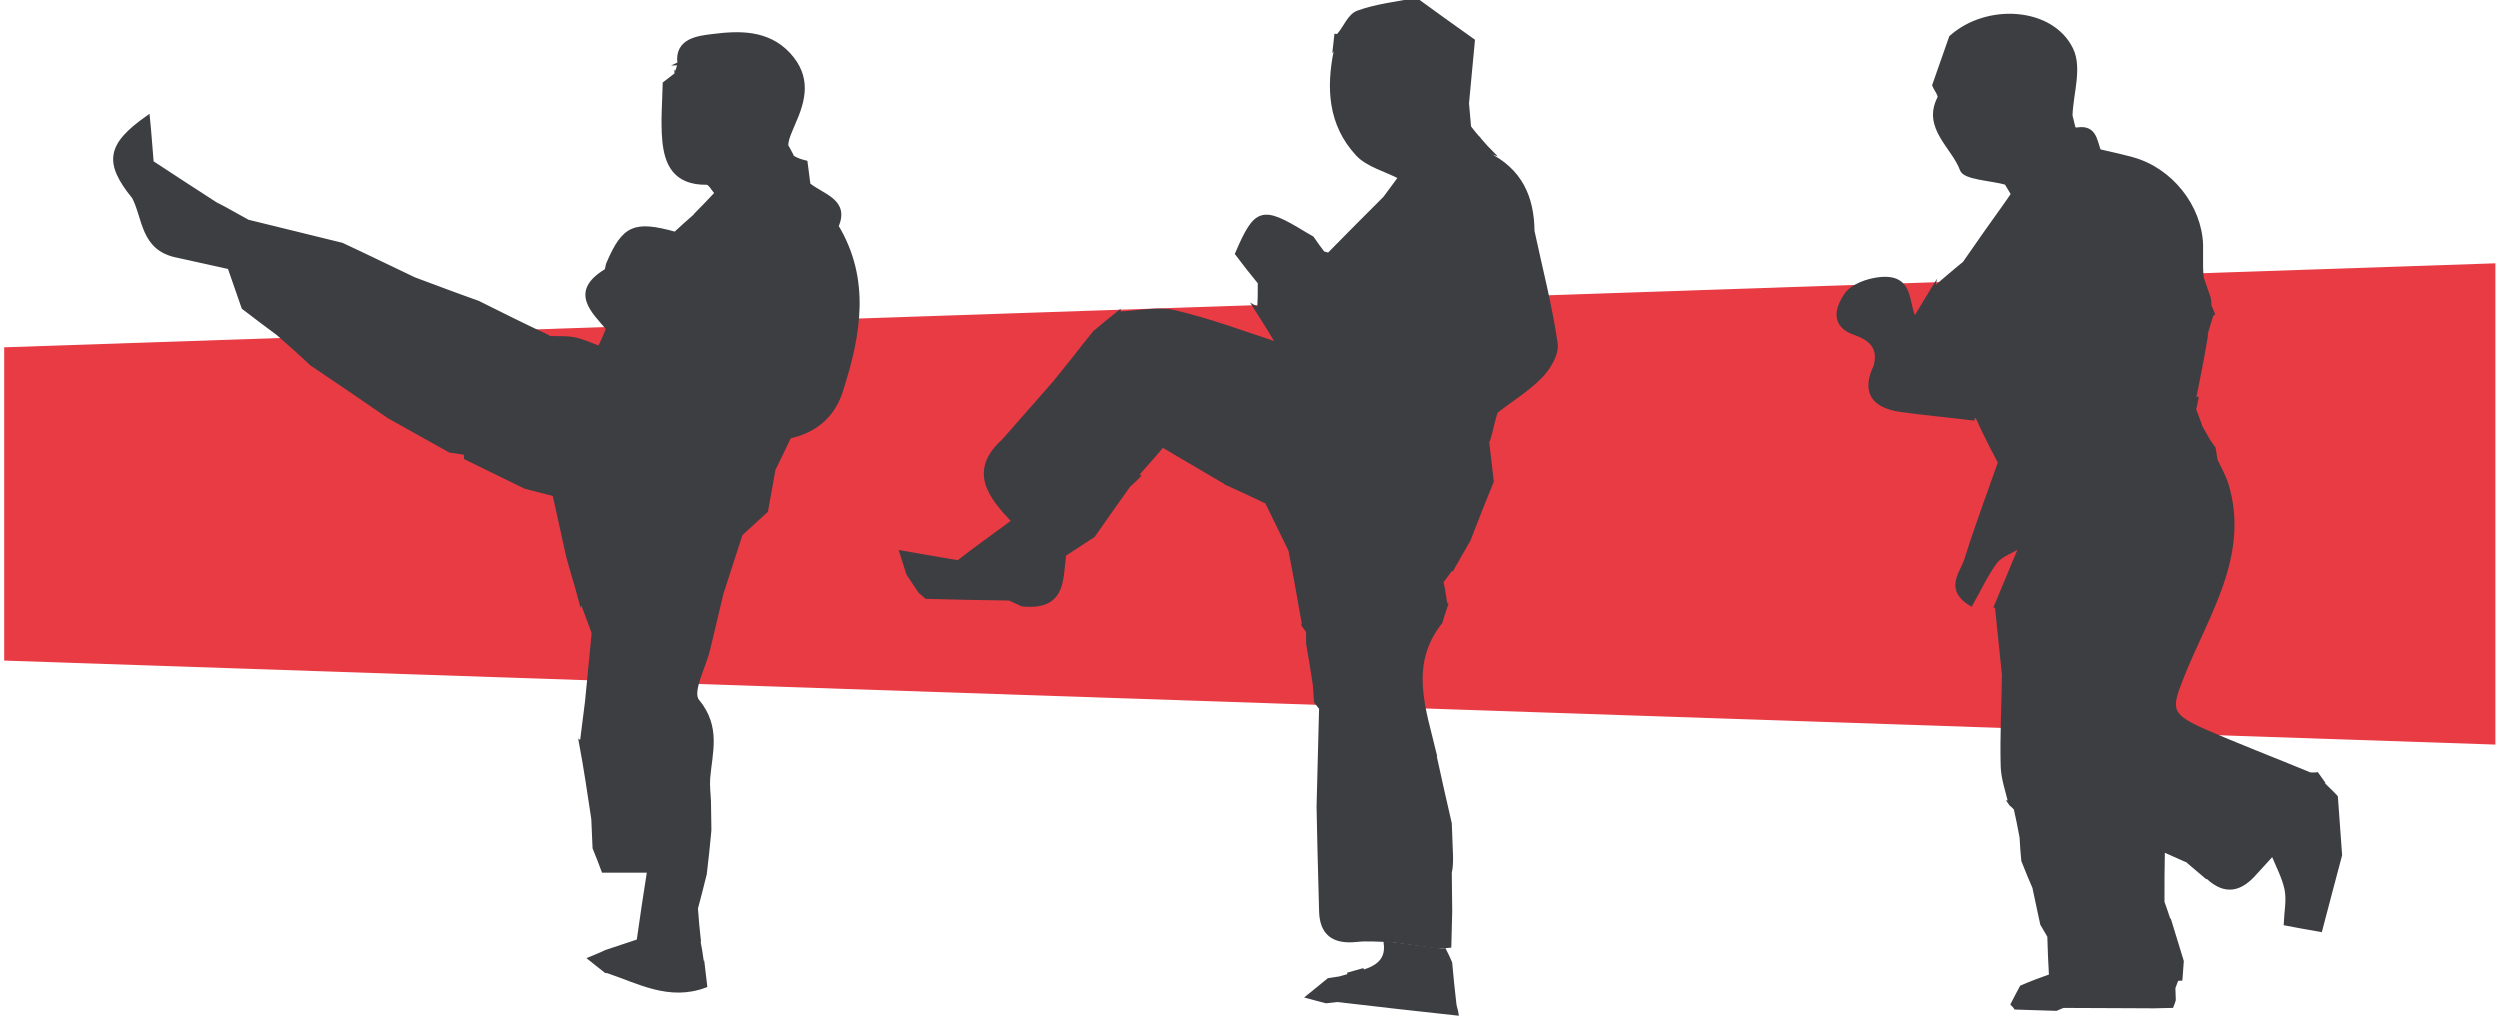 <?xml version="1.0" encoding="utf-8"?>
<!-- Generator: Adobe Illustrator 27.0.0, SVG Export Plug-In . SVG Version: 6.00 Build 0)  -->
<svg version="1.1" xmlns="http://www.w3.org/2000/svg" xmlns:xlink="http://www.w3.org/1999/xlink" x="0px" y="0px"
	 viewBox="0 0 595.3 242.6" style="enable-background:new 0 0 595.3 242.6;" xml:space="preserve">
<style type="text/css">
	.st0{fill:#E83B44;}
	.st1{fill:#3C3E42;stroke:#3C3E42;stroke-miterlimit:10;}
</style>
<g id="Capa_2">
	<g id="Capa_2_00000006699335846374057990000008047924228890963885_">
		<polygon class="st0" points="1,82.7 594.2,62.7 594.2,177.3 1,157.3 		"/>
	</g>
</g>
<g id="Capa_1">
	<g id="Capa_3">
	</g>
	<g>
		<path class="st1" d="M366.7,89.7c2.1-2.1,4.1-5.5,3.7-8c-1.3-8.9-3.6-17.8-5.5-26.6c-0.2,0.6-0.5,1.1-0.7,1.7
			c0.2-0.6,0.5-1.2,0.7-1.8c-0.1-7.9-2.8-14.5-11-18.4c-0.8-0.4-1.6-0.8-2.3-1.2c0.1-0.8,0.3-1.6,0.4-2.4c-0.8-0.9-1.5-1.8-2.2-2.7
			c-0.2-1.9-0.3-3.8-0.5-5.7c0,0,0,0,0,0c0,0,0,0,0,0c0.5-5,0.9-9.9,1.4-14.9c-4.5-3.2-9-6.4-13.5-9.7c-4.6,0.9-9.4,1.4-13.8,3
			c-2,0.7-3,3.5-4.5,5.3c0.8,0,1.5,0,2.3,0.1c-0.9,0.8-1.8,1.6-2.6,2.4c-0.2,0.4-0.3,0.9-0.5,1.3c1.8,3.3,4,6.4,5.1,9.8
			c-1.1-3.4-3.4-6.6-5.1-9.8c-1.8,8.8-1.4,17.5,5.2,24.6c2.4,2.6,6.8,3.7,10.2,5.5c0.4,0,0.8,0.1,1.1,0.3c0,0,0,0,0.1,0
			c2.8,3,5.6,6,7.7,8.2c0,0,0,0.1,0,0.1c-2.2-2.3-5-5.3-7.8-8.3c-0.3-0.2-0.7-0.3-1.1-0.3c-1.1,1.5-2.3,3.1-3.4,4.6c0,0,0.1,0,0.1,0
			c-4.6,4.6-9.2,9.2-13.8,13.9c-0.5-0.1-0.9-0.3-1.4-0.4c-0.9-1.2-1.8-2.4-2.6-3.6c-0.6-0.4-1.3-0.7-1.9-1.1
			c-10-6.1-11.4-5.7-15.9,4.8c1.8,2.4,3.6,4.7,5.5,7c0,0-0.1,0.1-0.1,0.1c0,1.9,0,3.8-0.1,5.7c3.3,2,6.7,3.9,10,5.9
			c0.3-2.3,0.6-4.6,1-8c0.1,0.1,0.2,0.2,0.3,0.3c-0.5,3.2-0.8,5.5-1.1,7.7c0.8,1.3,1.6,2.7,2.4,4c0.1,0,0.1,0,0.2,0.1
			c-1.2,0.8-2.2,1.5-3.4,2.2c2.9,2.3,5.9,4.4,8.9,6.7c-0.1,0-0.1,0-0.2,0c5.9,6.1,4.8,13.2,3.9,22.1c0,0-0.1,0-0.1-0.1
			c1-8.8,1.9-15.9-3.9-21.9c-3.1-2.3-6.1-4.5-9.2-6.8l0,0c1.3-0.8,2.6-1.5,3.8-2.2c-0.9-1.3-1.7-2.6-2.6-3.9
			c-3.5-2-7.2-3.8-10.7-5.8c1.8,2.8,3.6,5.7,5.3,8.6c-8.2-2.7-16.2-5.7-24.6-7.7c-4.2-1-9,0.1-13.6,0.3c-0.3,7.1-0.7,14.1-1,21.2
			c-1,0-1.9-0.1-2.9-0.1v-0.1c1,0,1.9,0.1,2.9,0.1c0.3-7.1,0.7-14.1,1-21.2c-1.9,1.5-3.7,3-5.6,4.6c-1.7,2.1-3.4,4.2-5,6.3
			c-1.5,1.9-3,3.7-4.5,5.6c-4,4.6-8.1,9.2-12.2,13.9c-8,7.2-3.2,13.2,2.4,19.1c1.7,1.8,3.4,3.7,5.2,5.5c1.5,0.5,2.9,1.1,4.4,1.6
			c0.1-0.1,0.2-0.2,0.2-0.3c0.7,0.4,1.4,0.8,2.2,1.1c2.3-1.5,4.6-3,6.9-4.5c2.8-4,5.6-8,8.4-11.9c0.8-0.8,1.7-1.5,2.4-2.3
			c-0.1-0.1-0.3-0.2-0.4-0.3c2.1-2.4,4.3-4.8,6.1-7c4.8,2.8,9.8,5.8,14.8,8.7c-0.3-1.2-0.4-2.4-1-3.4c-1-1.8-2.4-3.3-3.5-4.8
			c4.9-0.6,8.7-1.1,12.4-1.6c-2-1.8-4.1-3.6-6.1-5.4c0,0,0-0.1,0.1-0.1c-0.4-0.5-0.8-1-1.1-1.5c0,0,0,0,0.1,0
			c0.4,0.5,0.7,0.9,1.1,1.4c0,0.1,0,0.1,0.1,0.2c2,1.8,4.1,3.7,6.1,5.5c4.1,4.1,8.1,8,12.1,12.1c-0.1,0-0.2,0-0.3,0
			c-4-4.1-7.9-8-11.8-12.1c-3.7,0.5-7.4,1-12.2,1.6c1,1.4,2.4,3.1,3.4,4.9c0.6,1,0.7,2.4,1,3.5c3.1,1.4,6.2,2.8,9.3,4.3
			c-0.9-1.5-1.7-3.1-2.6-4.7c0.1-0.1,0.1-0.1,0.2-0.2c0.9,1.5,1.7,2.9,2.5,4.5c2,4.1,4,8.2,6,12.3c8-2.3,16.1-1.6,24.3,0
			c0,0,0,0,0,0c2.9,1.1,5.6,2.2,8.5,3.1c1.8,0.6,3.7,0.8,5.5,1.2c1.3-2.3,2.6-4.6,4-7c1.8-4.7,3.6-9.3,5.5-13.9
			c-0.4-3.4-0.8-6.8-1.2-10.2c0.1,0.1,0.3,0.2,0.4,0.2c0.6-2,1-4.1,1.6-6.1c-2.4-1.2-4.8-2.4-7.2-3.6c2.4,1.1,4.7,2.2,7.1,3.3
			C359.5,95.3,363.6,92.9,366.7,89.7z M262.4,84.3L262.4,84.3c-1.7,2.4-2.9,4.5-3.8,6.7C259.5,88.8,260.7,86.6,262.4,84.3z
			 M272.3,97.9c0.1,0,0.3,0,0.4,0c1.9,0.1,3.9,0.8,6.1,1.3c0,0,0,0.1,0,0.1C276.3,98.7,274.3,98,272.3,97.9z M287.7,99
			c-3.4-3.7-6.1-7.7-9.1-11.6c0.1,0,0.3-0.1,0.4-0.1c3,3.9,5.7,8,9,11.7c0.6,0.8,1.8,2.9,3.1,3.1C289.7,102.2,288.4,99.8,287.7,99z
			 M336.3,35.7C336.3,35.7,336.3,35.7,336.3,35.7c-0.2,0.1-0.4,0.2-0.6,0.3C335.8,35.9,336,35.8,336.3,35.7z M338.6,12.7
			C338.6,12.7,338.6,12.7,338.6,12.7L338.6,12.7C338.6,12.7,338.6,12.7,338.6,12.7z M321.3,8.3c0.9-0.5,1.9-1,2.9-1.4
			c2.1,4.5,4.5,8.2,8.3,8.2c-3.8-0.1-6.2-3.8-8.3-8.2C323.2,7.4,322.3,7.8,321.3,8.3z M327,34.1c2.3,0.1,4.4-1.6,6.2-1.5
			C331.4,32.6,329.3,34.2,327,34.1z M345.4,85.3c-2.3,2.9-3.4,4.4-4.6,5.9c0,0,0,0,0,0c-4.2,1.8-8.4,3.4-12.5,5.3
			c-3.7,1.7-4.1,10.7-1,14.5c-3.3-3.7-2.8-13,0.9-14.6c4.1-1.8,8.3-3.5,12.5-5.3h0.1C342,89.6,343.2,88.1,345.4,85.3
			C345.3,85.3,345.4,85.3,345.4,85.3z M351.9,102.9C351.9,102.9,351.9,103,351.9,102.9C351.9,103,351.8,103,351.9,102.9
			C351.8,102.9,351.8,102.9,351.9,102.9z M310.5,61.8c1.8,0.1,3.8,0.8,6,2.4c0,0,0,0,0,0.1c4,2.4,7.9,4.9,11.8,7.1c0,0,0,0,0,0.1
			c-3.9-2.4-7.9-4.8-11.9-7.2C314.2,62.7,312.3,61.9,310.5,61.8z M316.5,117.6c-0.1,0-0.1,0-0.2,0c-1.5-3-3-5.8-4.4-8.8
			c0.1,0,0.1-0.1,0.2-0.1C313.6,111.7,315.1,114.6,316.5,117.6c3.3,1.8,6.5,3.5,9.7,5.3C322.9,121.1,319.7,119.4,316.5,117.6z
			 M347.5,127.9c-2.1-7.1-10.2-8.6-14.6-13.4c-1.6-0.9-3.5-1.6-4.8-2.7c1.5,1.1,3.3,1.8,5,2.8c0.3-0.1,0.5-0.3,0.8-0.4
			c-0.2,0.1-0.4,0.2-0.6,0.3c4.4,4.8,12.3,6.3,14.4,13.4c0,0.1,0,0.2,0.1,0.2C347.6,128,347.5,128,347.5,127.9z M346.5,96.2
			c1.7,1.7,3,3.5,4.3,5.3c-1.4-1.8-2.7-3.6-4.3-5.2c-1.7-1.9-3.6-3.4-5.5-5c0.2,0.1,0.4,0.2,0.6,0.3
			C343.3,93.1,345.1,94.5,346.5,96.2z M335.5,76.9C335.5,76.9,335.5,76.8,335.5,76.9c10.1,3.2,19.4-1,24.7-10.6
			c0.4-0.7,0.7-1.4,1.1-2.1c-0.3,0.7-0.7,1.5-1.1,2.2C355,76,345.6,80.2,335.5,76.9z"/>
		<path class="st1" d="M320.5,8.7c-0.8,0-1.6,0-2.3-0.1c-0.1,0.9-0.2,1.8-0.3,2.7C318.7,10.5,319.6,9.6,320.5,8.7z"/>
		<path class="st1" d="M313.1,163c0.1,1.4,0.2,2.7,0.3,4.1c0.4,0.5,0.8,1,1.2,1.5c-0.2,7.8-0.4,15.6-0.6,23.4
			c0.1,3.2,0.1,6.5,0.2,9.7c0.1,5.1,0.3,10.1,0.4,15.2c0.1,5.2,2.8,7.5,8.4,6.9c2.6-0.3,5.3,0,8,0c3.9,0.5,7.7,1.1,11.5,1.6
			c0.9-0.1,1.7-0.1,2.6-0.2c0.1-2.8,0.1-5.5,0.2-8.2c0-3.1-0.1-6.1-0.1-9.2c0.3-1.3,0.3-2.6,0.3-3.9c-0.1-2.6-0.2-5.2-0.3-7.8
			c-1.3-5.5-2.5-11.1-3.7-16.5c0,0,0.1,0,0.1,0c-2.5-10.6-6.7-21.3,1.4-31.5c0.4-1.4,0.8-2.7,1.3-4.1c-3.3-1.6-6.5-3.3-9.8-4.9
			c0.2-0.3,0.4-0.5,0.6-0.8c3,1.5,5.9,3.1,8.9,4.6c-0.2-1.5-0.5-3-0.8-4.5c0,0,0.1,0,0.1,0c0.7-0.9,1.3-1.8,1.9-2.6
			c-1.9-0.4-3.7-0.7-5.5-1.2c-2.8-0.9-5.6-2.1-8.4-3.1c-8-1.6-15.9-2.3-23.9,0c1,5.1,1.9,10.3,2.8,15.4c0.3-0.7,0.7-1.4,1.7-3.5v2.3
			c-0.9,1.9-1.2,2.4-1.5,3.1c0.4,0.5,0.7,1,1.1,1.6c0,1,0,1.9,0,2.8C312.1,156.5,312.6,159.7,313.1,163z M331,174.3
			c0.1,0.1,0.1,0.1,0.2,0.2c0,0,0,0,0,0C331.1,174.4,331,174.3,331,174.3z M331.6,136.3c-0.2,0.1-0.3,0.4-0.5,0.4s-0.4-0.2-0.6-0.3
			C330.9,136.4,331.3,136.3,331.6,136.3z M311.4,134.4l0.2-0.1c4.5,9.6,9.1,19.1,13.6,28.7c1-0.3,1.9-0.7,2.8-1c0,0,0,0,0,0
			c-1.1,0.4-2,0.9-3.1,1.3C320.4,153.6,315.8,144,311.4,134.4z"/>
		<path class="st1" d="M352.7,33.8c0,0.6-0.2,1.2-0.2,1.8c0.8,0.2,1.7,0.4,2.4,0.6C354.2,35.5,353.4,34.6,352.7,33.8z"/>
		<path class="st1" d="M346.3,239.1C346.3,239.1,346.3,239.1,346.3,239.1c-0.4-3.3-0.7-6.6-1-9.8c-0.4-1-0.9-2-1.4-3
			c-0.9,0.1-1.8,0.1-2.7,0.3c-2.8,0.8-5.7,1.7-7.9,3.1c2.3-1.7,5.5-2.6,8.6-3.5c-4-0.5-7.9-1.1-11.9-1.6c0.6,4.8-3,6.3-7.1,7.3
			c-1.3,0.4-2.6,0.7-3.9,1.1c-0.9,0.1-1.7,0.3-2.6,0.4c-1.6,1.3-3.2,2.6-4.8,3.9c1.4,0.4,2.8,0.7,4.2,1.1c0.9-0.1,1.8-0.2,2.7-0.3
			c9.4,1.1,18.9,2.2,28.3,3.2C346.7,240.6,346.4,239.9,346.3,239.1z"/>
		<path class="st1" d="M246.5,129.7C246.5,129.7,246.5,129.7,246.5,129.7c-1.7-1.8-3.5-3.7-5.2-5.5c-4.4,3.2-8.8,6.4-13.1,9.7
			c-1.2,1.3-2.5,2.7-4.5,4.9c6.5,0.5,12.3,1.5,18,1.5c-5.7,0-11.6-1-18.1-1.5c2-2.2,3.3-3.6,4.5-4.9c-4.5-0.8-9-1.5-13.4-2.3
			c0.5,1.6,1.1,3.3,1.6,5c0.9,1.4,1.9,2.8,2.8,4.2c0.5,0.4,1,0.9,1.5,1.3c6.6,0.2,13.2,0.3,19.8,0.4c1,0.5,2,0.9,3,1.4
			c9.8,1,9.2-5.6,9.9-11.2c-0.8-0.5-1.7-1-2.5-1.4C249.3,130.8,248,130.2,246.5,129.7z M244.3,134.2c-0.4,0.2-0.9,0.6-1.2,0.4
			C243.4,134.7,243.9,134.3,244.3,134.2z M243.7,133.1c-0.2-0.1-0.8,0.3-1.2,0.4C242.9,133.3,243.4,133,243.7,133.1z"/>
		<path class="st1" d="M324.8,231c-1.3,0.4-2.6,0.7-3.9,1.1C322.2,231.8,323.5,231.4,324.8,231z"/>
	</g>
	<g>
		<path class="st1" d="M481.4,129.8c3.1-4.6,6.1-9.4,9.2-14c4.1-1.7,8.2-3.3,12.3-5c6.9-3.3,13.9-6.5,20.8-9.9
			c-0.5-1.3-0.9-2.5-1.4-3.8c-0.8-0.2-1.7-0.5-2.5-0.7c0.3-0.1,0.6-0.2,0.8-0.3c0.6,0.2,1.3,0.4,2,0.6c0.1-0.6,0.3-1.1,0.4-1.7
			c-0.2,0-0.4,0.1-0.6,0.1c1-5,2-10,2.8-14.8c-1.8,0.3-3.5,0.5-5.3,0.8c0,0,0-0.1-0.1-0.1c1.8-0.3,3.4-0.5,5.2-0.8
			c0.5-1.8,1-3.5,1.6-5.3c0.1-0.1,0.2-0.1,0.3-0.2c-0.3-0.8-0.7-1.6-1.1-2.4c0.1,0,0.2-0.1,0.3-0.1c0-0.4-0.1-0.9-0.2-1.3
			c-0.6-1.7-1.1-3.1-1.6-4.6c-0.1-0.8-0.2-1.7-0.2-2.5c0-1.8,0-3.7,0-5.5c-0.3-9.1-7.2-17.9-16.4-20.4c-2.6-0.7-5.3-1.3-7.9-1.9l0,0
			c-1-2.6-1-6.2-5.9-5l-0.1-0.2c0,0,0,0,0,0c-0.3-1.1-0.5-2.2-0.8-3.3c-2-1.7-5.3-3.3-6.3-5.1c1.1,1.8,4.3,3.4,6.3,5.1
			c0.2-5.3,2.3-11.3,0.2-15.7c-4.6-9.6-20-10.6-28.6-2.9c-1.3,3.8-2.7,7.6-4,11.4c0.4,1,1.6,2.4,1.2,3.1c-3.6,7,3.4,11.5,5.4,17
			c0.7,1.9,6.8,2.1,10.5,3.1c0.2-0.2,0.5-0.4,0.7-0.6c-0.6-2.4-1.1-4.8-1.6-7.2c0,0,0.1,0,0.1,0c0.5-1.1,1.1-2.3,1.7-3.6
			c-3.7-1.4-7.3-2.8-11-4.3c0.5,3.5,0.9,7.1,1.4,10.6c0,0-0.1,0-0.1,0c-0.5-3.6-0.9-7.1-1.4-10.6c0.1-2.4-0.3-4.9,0.5-7
			c0.4-1.1,2.8-1.7,4.3-2.5l0.1-1.6c0,0,0.1,0,0.1,0c0,0.5-0.1,1.1-0.1,1.6c-1.5,0.8-3.9,1.4-4.3,2.5c-0.8,2.2-0.4,4.6-0.5,7
			c3.7,1.4,7.3,2.8,11,4.3c0.9,0,1.7-0.1,2.6-0.1c-0.8,0.1-1.7,0.1-2.6,0.1c-0.6,1.2-1.1,2.4-1.7,3.7c0.6,2.4,1.1,4.8,1.6,7.2
			c-0.2,0.2-0.5,0.4-0.7,0.6c0.5,0.8,1,1.7,1.5,2.5c0.7,0.4,1.4,0.8,2.1,1.3c-1-1.5-2-2.9-2.9-4.4c1,1.5,2,2.9,2.9,4.4
			c1.6-1.9,3.2-3.7,4.8-5.6c2.5-3.7,5-7.4,7.5-11.1c-2-0.5-4-1.1-5.9-1.6c2,0.5,4,1.1,5.9,1.6l0.1,0.1c-2.5,3.7-5,7.4-7.5,11.1
			c-1.6,1.9-3.2,3.7-4.8,5.6c-0.7-0.4-1.4-0.8-2.1-1.3c-0.6,0.9-1.3,1.8-1.9,2.8c-1.6,6-3.1,12-4.7,17.9c0,0,0,0,0,0
			c1.6-6,3.1-12,4.7-18c-3.3,4.6-6.5,9.2-9.7,13.8c-2.6,2.1-5.1,4.3-7.7,6.5c-0.1,0.8-0.2,1.6-0.2,2.4c0-0.7,0-1.5,0.2-2.4
			c-1.4,2.3-2.8,4.6-4.2,6.9c-2.1-3.8-0.4-10.5-8.4-9.6c-2.8,0.3-6.3,1.6-7.7,3.5c-2.3,3.2-3.7,7.5,2.2,9.4c4.2,1.5,5.7,4,4.6,7.9
			c-2.7,5.7-0.9,9.3,6,10.3c5.7,0.8,11.4,1.3,17.1,2c0-0.2,0-0.4,0-0.5c0.3,0,0.6,0,0.8,0c-0.3-0.9-0.6-1.8-1-2.7c0-0.3,0-0.5,0-0.8
			c0.5,1.3,0.9,2.4,1.4,3.7c1.6,3.6,3.4,7.1,5.2,10.5c8.4-1.8,16.8-3.5,25-5.5c2.6-0.6,4.9-2,7.4-3c-1.1-1.9-2.3-4-3.4-5.9
			c0.2,0,0.4,0,0.5,0c1.1,2,2.3,4,3.3,6c0.8-0.5,1.7-1,2.5-1.4c-0.7,0.4-1.5,0.9-2.2,1.3c-2.5,1.1-4.8,2.5-7.5,3.1
			c-8.4,2-16.9,3.7-25.4,5.6c-2.7,7.7-5.6,15.4-8,23.1c-1,3.3-4.9,7.1,1,10.7c2-3.5,3.6-7.1,6-10.3
			C476.7,132,479.3,131.1,481.4,129.8z M484.5,32c-0.9,0.1-1.8,0.1-2.8,0.1L484.5,32z M477.6,16.7c3.6-1.3,5.8-1.2,7.2,0.4
			C483.4,15.5,481.1,15.5,477.6,16.7c-1.3,0.6-3.2,0.2-4.8,0.1C474.5,16.8,476.2,17.1,477.6,16.7z M484.6,32.1c-0.6,0-1.1,0-1.7,0.1
			c0.1,0.4,0.1,0.7,0.2,1.1c0,0,0,0-0.1,0.1c-0.1-0.4-0.1-0.8-0.2-1.3h-0.7h-0.5l0,0h0.6h0.7C483.5,32.1,484,32.1,484.6,32.1
			l0.1-0.1c1-0.9,2-1.9,3.1-2.8l0,0C486.7,30.2,485.6,31.1,484.6,32.1z M501.4,68.2C501.4,68.2,501.4,68.2,501.4,68.2
			C501.4,68.2,501.4,68.2,501.4,68.2C501.4,68.2,501.4,68.2,501.4,68.2z M496.9,74.9c0,0.1,0,0.1,0,0.2c0-0.1-0.1-0.1-0.1-0.2
			C496.8,74.9,496.8,74.9,496.9,74.9z M497.6,85c-0.4,0.2-0.9,0.5-1.2,0.4C496.7,85.5,497.2,85.1,497.6,85z M502.9,86
			C502.9,86,502.9,86,502.9,86c-0.6,0.7-1.2,1.4-1.8,2.1C501.6,87.4,502.3,86.7,502.9,86z M497,72.4c0,0,0-0.1,0-0.1
			c0,0,0.1,0,0.1-0.1c2.1,0.2,4.1,0.4,6.6,0.7c-0.7-1.3-1.2-2.5-1.8-3.7c0.6,1.2,1.2,2.5,1.9,3.9C501.2,72.8,499.1,72.6,497,72.4z
			 M503.7,53.8c-0.2,1.2-0.4,2.3-0.6,3.5c0.1-1,0.3-2,0.5-3c-0.4-0.3-0.8-0.7-1.2-1.1c-2,2.8-4,5.6-6,8.4c-0.9-0.5-1.7-1-2.6-1.4
			c0-0.1,0-0.1,0-0.2c0.8,0.5,1.6,0.9,2.5,1.4c2.1-2.9,4.1-5.8,6.2-8.7C502.9,53,503.3,53.4,503.7,53.8z M488.8,46.6
			c2.4,1.2,4.9,2.4,7.1,3.4c0,0.2-0.1,0.3-0.1,0.5c-2-0.8-4.3-1.9-6.5-3c-3.1,5.5-6.2,11-9.3,16.4c2.2,3.7,4.4,7.3,6.7,11
			c-0.2,0-0.4,0-0.6,0c-0.5,0.5-0.9,1.1-1.4,1.7c-0.5,0.6-0.9,1.2-1.4,1.7c0,0,0,0,0,0c0,0,0,0,0,0c0.5-0.5,0.9-1.1,1.4-1.7
			c0.5-0.6,1-1.1,1.4-1.7c-2.3-3.8-4.6-7.6-6.9-11.4C482.4,57.8,485.6,52.1,488.8,46.6z M485.5,79.4L485.5,79.4
			C485.5,79.4,485.5,79.4,485.5,79.4C485.5,79.4,485.5,79.4,485.5,79.4z M478.7,65.2c-0.5,1.8-1,3.6-1.6,5.5
			C477.7,68.8,478.2,67,478.7,65.2z M467.8,88.8c-0.5,0.5-0.8,0.9-1.1,1.3C467,89.6,467.3,89.2,467.8,88.8c0-0.1,0-0.2,0-0.2
			c2.6,2.3,5.2,4.6,7.8,6.9c0.2-0.1,0.5-0.1,0.7-0.1c0,0-0.1,0.1-0.1,0.1c-0.3,0-0.5,0.1-0.7,0.1C472.9,93.3,470.3,91,467.8,88.8z
			 M469,95.4C469,95.4,469,95.4,469,95.4c-0.8-0.3-1.5-0.6-2-1.1C467.5,94.7,468.2,95.1,469,95.4z M448.6,90.1
			C448.6,90.1,448.6,90.1,448.6,90.1C448.6,90.1,448.6,90.1,448.6,90.1C448.6,90.1,448.6,90.1,448.6,90.1
			C448.6,90.1,448.6,90.1,448.6,90.1z M469.2,95.5c0,0,0-0.1,0-0.1c0.1,0,0.2,0.1,0.3,0.1c0,0,0,0.1,0,0.1
			C469.3,95.6,469.3,95.6,469.2,95.5z M478.2,97.2l-0.1-0.1c-0.1-0.1-0.2-0.2-0.3-0.3c0-0.8,0-1.5-0.1-2.3c0.2-0.2,0.4-0.3,0.6-0.5
			l0.1-0.1c4.7-0.1,9.3-0.2,14-0.3c0.9,0,1.7,0,2.6,0.1c5.2-0.8,10.3-1.6,15.4-2.4c1.5-1.8,3-3.5,4.4-5.3c0.1,0.1,0.2,0.2,0.4,0.3
			c-1.4,1.6-2.7,3.2-3.9,4.7c0,0.4,0,0.7,0,1.1c-0.3,0.2-0.5,0.4-0.8,0.6c0-0.4,0-0.7,0-1.2c-5.2,0.8-10.3,1.6-15.5,2.5
			c2.2,0.6,4.3,1.2,6.4,1.8c0,0,0,0,0,0c-2.2-0.6-4.3-1.2-6.4-1.8c-0.9,0-1.7,0-2.6-0.1c-4.7,0.1-9.3,0.2-14,0.3l-0.1,0.1
			c0,1,0,1.9,0.1,2.9c1.1,1.3,2.2,1.9,3.3,2C480.5,99.1,479.3,98.5,478.2,97.2z M482.7,97.2c2,0,4.1,0,6.1,0.1c0,0,0,0,0,0
			C486.8,97.3,484.7,97.2,482.7,97.2z M513.4,98.5L513.4,98.5C513.3,98.5,513.4,98.5,513.4,98.5c-0.4,0.5-0.9,0.9-1.3,1.3
			c-0.1,0.1-0.2,0.1-0.2,0.1C512.4,99.4,512.9,98.9,513.4,98.5z"/>
		<path class="st1" d="M556.2,189.8c-0.8-0.9-1.8-1.8-2.8-2.8c0-0.1,0-0.2,0-0.3v0.1c-0.6-0.8-1.1-1.6-1.7-2.4c-0.7,0.1-1.2,0-1.7,0
			c-0.4,2.3-0.8,4.6-1.2,6.8c-0.6,1.8-1.2,3.6-1.7,5.5c1.9,3.8,3.7,7.6,5.6,11.4c0.3-0.1,0.6-0.1,1-0.2c-0.4,0.1-0.8,0.2-1.2,0.3
			c-1.9-3.8-3.7-7.6-5.6-11.4c0,0,0.1-0.1,0.1-0.1c0.6-1.7,1.2-3.5,1.6-5.3c0,0,0,0,0.1,0c0.4-2.4,0.8-4.7,1.3-7
			c-8.7-3.6-17.4-6.9-26-10.7c-7.9-3.6-7.3-5.3-4.4-12.7c5.8-14.6,15.6-28.7,10.6-45.5c-0.7-2.2-1.8-4.1-2.8-6.2c0,0,0-0.1,0.1-0.1
			c-0.1-0.8-0.3-1.6-0.4-2.4c-0.4-0.6-0.8-1.2-1.2-1.7c-0.8-1.4-1.5-2.7-2.2-3.9c-6.9,3.3-13.8,6.5-20.7,9.8c0,0-0.1,0-0.1-0.1
			c-4.1,1.7-8.2,3.4-12.3,5.1c2.1,1.5,4.2,3.1,6.3,4.6c3.3-2.1,6.6-4.2,10.4-6.7c0,0,0,0,0.1,0.1c-3.9,2.5-7.2,4.6-10.5,6.7
			c-1.1,2.7-2.2,5.4-3.2,8.1c2.9,1,5.8,1.6,8.6,1.6c-2.9,0-5.8-0.6-8.7-1.6v0c1.1-2.7,2.2-5.4,3.2-8.1c-2.1-1.5-4.2-3.1-6.3-4.6
			c-3.1,4.6-6.1,9.3-9.2,13.9c-2,4.7-3.9,9.5-5.9,14.2c0,0,0.1,0,0.1,0c0.6,5.5,1.1,11,1.7,16.5c2,0.4,3.9,0.9,5.9,1.3
			c1.2-3.6,2.9-7.2,3.5-10.9c0-0.2,0-0.3,0-0.5c0,0.2,0,0.5,0,0.7c-0.6,3.7-2.3,7.3-3.5,10.9c0,0.3,0,0.7-0.1,1c0-0.4,0-0.8,0.1-1.1
			c-2-0.4-3.9-0.9-5.9-1.3c-0.1,7.2-0.5,14.5-0.3,21.7c0.1,2.9,1.1,5.7,1.8,8.6h-0.1c0,0,0,0,0,0c0,0,0,0,0,0
			c0.2,0.3,0.4,0.5,0.7,0.7c0.2,0.2,0.5,0.5,0.7,0.7c0.5,2.3,1,4.6,1.4,6.9c0.1,1.8,0.2,3.6,0.4,5.5c0.9,2.3,1.9,4.7,2.9,7
			c3.8,0.8,7.5,1.5,11.3,2.2c0,0,0,0.1-0.1,0.1c-3.8-0.8-7.5-1.5-11.3-2.2c0.6,2.7,1.1,5.4,1.7,8c0.6,1,1.1,1.9,1.7,2.9
			c0.1,3.2,0.2,6.3,0.4,9.5c-2.3,0.8-4.7,1.7-7,2.7c-0.7,1.3-1.4,2.6-2.1,4c0.3,0.3,0.5,0.5,0.7,0.8c3.2,0.1,6.4,0.2,9.6,0.3
			c0.7-0.3,1.4-0.6,2.1-0.9c-0.1,0.1-0.2,0.1-0.3,0.2c7.2,0,14.3,0.1,21.5,0.1c1.4,0,2.8-0.1,4.2-0.1c0.2-0.5,0.4-1,0.5-1.4
			c0-1-0.1-1.9-0.1-2.9c0.3-0.7,0.5-1.4,0.8-2.1c0.3,0,0.6-0.1,0.9-0.1c0.1-1.4,0.2-2.7,0.3-4.1c-1-3.3-2-6.5-3-9.8
			c-0.1-0.1-0.1-0.1-0.2-0.2c-0.5-1.4-0.9-2.8-1.4-4.1c-5.3-6.6-10.6-13.2-15.9-19.9c0.3-0.3,0.6-0.6,0.9-0.8h0
			c-0.3,0.3-0.6,0.6-0.9,0.8c5.3,6.6,10.6,13.2,15.9,19.9c0-4.2,0-8.4,0.1-12.5c2,0.9,4.1,1.8,6.1,2.7c-1.5-2-2.7-4.3-4.6-5.9
			c-2.2-2-5-3.4-7.6-5.1c-2.1-1.1-4.2-2.2-6.3-3.2c0,0,0,0,0-0.1c2.1,1.1,4.2,2.1,6.3,3.2c7.5-0.4,15-0.7,22.5-1.1
			c-7.5,0.4-15,0.7-22.5,1.1c2.6,1.7,5.3,3.1,7.6,5.1c1.9,1.6,3.1,3.9,4.6,5.9l0.1,0.1c1.5,1.3,3.1,2.6,4.6,3.9
			c4.3,4,7.9,2.7,11.2-1.1c1.4-1.6,2.8-3,4.2-4.6c1.2,2.9,2.7,5.7,3.3,8.6c0.5,2.6-0.1,5.4-0.2,8.1c2.1,0.4,4.2,0.8,8.2,1.5
			c1.6-6,3.1-11.9,4.7-17.8C556.9,199,556.5,194.4,556.2,189.8z M486.1,205.5C486.1,205.5,486.1,205.5,486.1,205.5
			c3-0.8,6.1-1.4,9-2c0,0,0,0,0,0.1C492.1,204.3,489.1,204.9,486.1,205.5z M503.3,177.5C503.3,177.5,503.3,177.5,503.3,177.5
			C503.3,177.5,503.3,177.5,503.3,177.5L503.3,177.5z M487.6,181.3C487.6,181.3,487.6,181.3,487.6,181.3
			C487.6,181.3,487.6,181.3,487.6,181.3L487.6,181.3z M492.6,142.8c0,0,0-0.1-0.1-0.1c0.7-0.2,1.4-0.4,2.1-0.6
			c-0.2-0.7-0.4-1.3-0.6-2c0.2,0.7,0.5,1.4,0.7,2.1C494,142.4,493.3,142.6,492.6,142.8z M493.5,130.5c0,0.4,0,0.7-0.1,1.1
			c-0.3,1-0.8,2-1.2,3c0,0,0,0,0-0.1c0,0,0,0-0.1,0c0.4-1,0.9-1.8,1.2-2.9C493.4,131.2,493.5,130.9,493.5,130.5z M484.8,141.5
			c-0.1,1.4-0.1,2.7-0.2,4.1c0.1,0.4,0.3,0.8,0.5,1.1c-0.2-0.4-0.4-0.8-0.6-1.2c0,0-0.1,0-0.1,0c0.1-1.4,0.1-2.6,0.2-4
			c-0.2-1.9,0-3.4,0.7-4.6c-0.6,1.1-0.8,2.6-0.6,4.5c1.4-1.1,2.9-2.2,4.6-3.6c0,0,0.1,0.1,0.1,0.1
			C487.6,139.3,486.2,140.4,484.8,141.5z M482.3,169.9c0.2,0,0.3-0.2,0.4-0.5c-0.1,0.4-0.2,0.6-0.4,0.6c-2.2,0.4-2.9,1.2-3,2.1
			C479.3,171.1,480,170.3,482.3,169.9z M504.6,210.4c1,0.7,1.9,1.4,2.9,2.1C506.5,211.8,505.5,211.1,504.6,210.4z M515,202.3
			c-5-2.7-10.1-5.4-15.1-8.2C504.9,196.8,510,199.5,515,202.3z M503.5,188.9c0.5-2.8-4.5-2.5-5.2-4.6c0,0,0,0,0,0
			C499.1,186.3,504.2,186,503.5,188.9z M554.7,207.6c0.3-0.1,0.6-0.2,1-0.3c0,0,0,0,0,0C555.4,207.4,555,207.5,554.7,207.6z"/>
		<path class="st1" d="M525.7,209c-1.5-1.3-3-2.7-4.6-3.9C522.6,206.4,524.2,207.7,525.7,209z"/>
	</g>
	<path class="st1" d="M199.2,53.9c-0.2,0.3-0.3,0.6-0.4,0.9c0.1-0.3,0.2-0.7,0.4-1c2.6-6-3.4-7.1-6.7-9.8
		c-5.9,0.1-11.9,0.3-17.8,0.4c0,0,0,0,0,0c6.1-0.2,11.9-0.3,17.8-0.4c-0.2-1.8-0.5-3.5-0.7-5.3c-2.1-0.5-3.3-1.2-4-2
		c-0.3,0.1-0.7,0.3-1,0.4c0.3-0.1,0.7-0.3,1-0.4c0,0,0,0,0,0c0.1,0,0.1,0,0.2-0.1c0,0,0,0,0,0c0.1,0,0.1-0.1,0.2-0.1
		c-0.3-0.6-0.7-1.2-1-1.8c0-1.6,0.9-3.4,1.6-5.1c2.6-5.8,4-11.2-1.1-16.7c-5-5.3-11.7-5.1-18-4.3c-3.2,0.4-8.6,0.9-7.9,6.4v0.1
		c0,0,0,0,0.1,0c-0.3,1-0.6,1.8-0.9,2.8l0.1,0.1c0,0,0-0.1,0-0.1c2.6,3,3.8,5.6,1.6,9.8c-1.7,3.2-0.3,7.6-0.3,12.8
		c5.1-1.3,8.7-2.3,12.4-3.3c0.5,1.5,1,2.8,1.5,4.1c1.2-0.5,2.4-1,3.6-1.4c-1.2,0.5-2.5,1-3.7,1.5c-0.5-1.3-1-2.7-1.5-4.1
		c-3.7,1-7.3,1.9-12.4,3.3c0-5.1-1.3-9.6,0.3-12.8c2.2-4.2,1-6.8-1.6-9.8l-0.1-0.1c-0.9,0.7-1.7,1.3-2.6,2c-0.1,4.5-0.5,9-0.1,13.5
		c0.5,5.4,2.4,10.2,10.1,10.1c0.8,0,1.6,1.6,2.4,2.5c-1.7,1.8-3.3,3.5-5,5.2c0,0,0,0.1,0,0.1c-1.6,1.4-3.3,2.9-4.9,4.4
		c-9.7-2.7-12.2-1.6-15.9,7c-0.3,0.6-0.2,1.6-0.7,1.9c-8,4.9-3.1,9.3,0.7,13.7c0,0-0.1,0-0.1,0c-0.6,1.6-1.3,3.1-2,4.6c0,0,0,0,0,0
		c-2-0.7-4-1.7-6.1-2.1c-2-0.4-4-0.2-6-0.3c-0.1-0.1-0.2-0.2-0.3-0.3c-5.4-2.5-11-5.3-16.6-8.1c-5.1-1.8-10.1-3.7-15.2-5.6
		c-5.7-2.7-11.4-5.5-17.2-8.2c-7.5-1.8-14.9-3.7-22.4-5.5c0,0,0,0,0,0c-2.6-1.4-5.1-2.9-7.7-4.2c-5.1-3.3-10.2-6.6-15.2-9.9
		c-0.3-3.4-0.5-6.7-0.9-10.7c-9.4,6.6-9.9,10.7-3.4,18.8c-0.4-2.6-0.8-5.3-1.3-8.4c0.5,3.1,0.9,5.7,1.3,8.3
		c2.8,5.2,2,12.6,10.6,14.2c4.1,0.9,8.1,1.8,12.2,2.7c0.5,0,1-0.1,1.5-0.1c0,0,0,0,0,0c0,0,0,0,0.1,0c-0.5,0-1,0.1-1.5,0.2
		c1.1,3.2,2.2,6.3,3.3,9.5c3,2.3,5.9,4.5,8.9,6.7c0,0,0,0-0.1,0c2.5,2.2,5,4.4,7.4,6.7c6.3,4.2,12.4,8.4,18.5,12.6
		c4.8,2.7,9.7,5.4,14.5,8.1c1.2,0.2,2.4,0.3,3.6,0.5c0-1.1,0.4-2.7-0.2-3.3c-4.9-4.8-10-9.4-15.1-14c-4.1-3.7-8.6-6.5-13.6-8.3
		c5,1.8,9.6,4.5,13.7,8.3c5.1,4.6,10.2,9.2,15.1,14c0.6,0.6,0.2,2.2,0.2,3.3c0,0.4,0.1,0.8,0.1,1.2c4.7,2.3,9.4,4.6,14.1,6.9
		c2.3,0.6,4.7,1.2,7,1.8c0-1,0.1-2,0.1-3c0,0-0.1-0.1-0.1-0.1c1.3-0.2,2.7-0.5,4.4-0.8c-0.5-0.8-0.9-1.5-1.4-2.2
		c0.5,0.8,1,1.6,1.6,2.5c-1.8,0.3-3.1,0.6-4.5,0.8c0,1-0.1,2-0.1,3c1.1,4.8,2.1,9.7,3.2,14.5c0.9,3.4,2,6.8,2.9,10.2
		c0.2-1,0.5-1.7,0.8-2.3c-0.3,0.5-0.5,1.2-0.7,2.1c1,2.7,2.1,5.5,3.1,8.3c4.5,6,9.1,12,13.6,18c0,0,0-0.1,0-0.1
		c0.8,1.1,1.7,2.2,3.3,4.3c-0.1,0-0.2,0-0.3,0c-1.5-2-2.3-3-3-4.1c-4.5-6.1-9.1-12.1-13.6-18.1c-0.5,5.5-1.1,10.9-1.6,16.4
		c0,0,0,0,0,0c-0.4,3.2-0.8,6.4-1.2,9.5c4.9,3.6,9.8,7.3,14.8,10.9c-0.1,0.1-0.2,0.2-0.3,0.4c-4.9-3.6-9.8-7.3-14.7-10.9
		c1.1,5.9,2,12,2.9,18c0.1,2.3,0.2,4.6,0.3,6.9c0.8,1.9,1.5,3.8,2.1,5.4c3.9,0,7.4,0,10.9,0c-0.9,5.6-1.7,11.1-2.5,16.7
		c0,0,0,0.1,0,0.1c-2.6,0.9-5.2,1.7-7.8,2.6c-1.2,0.6-2.5,1.1-3.7,1.6c1.2,1,2.5,1.9,3.7,2.9c0.1,0,0.2,0,0.3,0
		c7.5,2.5,14.7,6.7,23.3,3.5c-0.2-2-0.5-3.9-0.7-5.9c0,1.5-0.1,2.7-0.7,3.4c0.5-0.7,0.7-1.8,0.6-3.2c-0.2-1.7-0.5-3.3-0.8-4.9
		c-0.2,0.2-0.4,0.3-0.6,0.5c0.2-0.2,0.5-0.4,0.7-0.6c-0.3-2.5-0.5-5-0.7-7.6c-1-1.9-2-3.9-3-5.9c-0.9,1.7-1.9,3.5-2.8,5.2
		c-0.6,1.3-1.3,2.7-1.9,4v-0.1c0.6-1.3,1.3-2.7,1.9-4c0.9-1.7,1.9-3.5,2.8-5.2c1,1.9,2,3.9,3,5.9c0.7-2.6,1.4-5.4,2.1-8.2
		c0.4-3.4,0.8-6.9,1.1-10.4c0-2.3-0.1-4.6-0.1-6.9c-0.1-1.8-0.3-3.6-0.2-5.4c0.5-6.2,2.6-12.2-2.5-18.4c-1.9-2.2,1.5-8.1,2.5-12.4
		c1.1-4.4,2.1-9,3.2-13.4c0,0,0,0,0,0c1.5-4.6,3-9.3,4.5-13.9c-4.5-0.5-9-0.9-13.6-1.4c0,0.5,0,0.9-0.1,1.3c0,0,0,0,0,0c0,0,0,0,0,0
		c0,0,0,0.1,0,0.1c0,0,0.1,0.1,0.1,0.1c0.4,0.7,0.7,1.5,1.1,2.2c0.3-0.2,0.5-0.4,0.9-0.5c0,0,0,0,0,0c-0.3,0.2-0.6,0.4-1,0.6
		c-0.4-0.8-0.8-1.6-1.2-2.4c-4.4-1.1-8.8-2.2-14.4-3.7c0.1,0,0.1-0.1,0.2-0.1c5.6,1.4,10,2.6,14.3,3.7c0-0.5,0.1-1,0.1-1.4
		c4.5,0.5,9.1,0.9,13.6,1.4c2-1.9,4.1-3.7,6.1-5.6c0.6-3.2,1.1-6.3,1.7-9.5c-2.1-1.9-4.2-3.8-6.3-5.6c-4.5,2.4-8.8,5.4-13.6,7.1
		c-3.8,1.3-8.2,0.9-12.3,1.3c0,0,0,0,0,0c0,0,0,0,0,0c-3.5-2-7.1-4-10.6-6c-0.3,0.9-0.7,1.9-1.1,2.9c-2.3-1.8-4.4-3.4-6.4-5
		c-0.4,0.3-0.8,0.6-1.2,0.9c0.1,0.2,0.3,0.4,0.4,0.6c-0.2-0.3-0.4-0.6-0.6-0.9c0.4-0.3,0.8-0.6,1.2-0.9c2.1,1.6,4.1,3.2,6.4,5
		c0.4-1,0.7-1.9,1-2.7c0.1,0,0.2,0.1,0.3,0.1c0-0.1,0-0.1,0.1-0.2c3.4,2,6.9,3.9,10.3,5.8c4.1-0.4,8.6,0,12.3-1.3
		c4.8-1.7,9.1-4.7,13.6-7.1c0.1,0.1,0.2,0.1,0.2,0.2c2.1,1.9,4.2,3.8,6.3,5.6c1.3-2.6,2.6-5.4,3.9-8.1c0,0,0.1,0.1,0.1,0.1
		c6.6-1.5,10.6-5.5,12.3-11.4C204.5,79.6,206.8,66.6,199.2,53.9z M161.9,15.1c0.2,0,0.4-0.1,0.5-0.1C162.3,15,162.1,15,161.9,15.1
		L161.9,15.1z M155.9,166.1c0.1-0.2,0.1-0.4,0.2-0.5C156,165.7,155.9,165.9,155.9,166.1z M158,219.8c0.9,2.6,1.9,5.2,3,8.3
		c1.1-0.8,1.9-1.5,2.7-2c-0.8,0.6-1.7,1.3-2.8,2.1c-1.1-3.1-2-5.7-3-8.3C157.9,219.9,158,219.8,158,219.8L158,219.8z M155,205.9
		C155,205.9,155,206,155,205.9c-2.6-0.6-5.2-1.2-7.9-1.9c-1.1-4.7-2.3-9.7-3.6-15c0.1,0,0.2,0,0.3,0.1c1.3,5.1,2.4,10,3.5,14.5
		c2.7,0.7,5.3,1.4,7.9,2c2.3,0.6,4.6,1.1,6.9,1.5C159.8,206.7,157.4,206.3,155,205.9z M147.4,141.1c0,8.5,0.1,17,9.5,21.8
		c0,0.1,0,0.1-0.1,0.2C147.4,158.3,147.4,149.7,147.4,141.1C147.4,141.1,147.4,141.1,147.4,141.1z M165.9,94.1L165.9,94.1
		c1,1.8,1.9,3.4,2.8,5.2l0,0L165.9,94.1z M175.2,92.5c0.4,0.5,0.7,1,1,1.5C175.9,93.5,175.5,93,175.2,92.5z M168.4,79
		c0.7,0.6,1.7,1,3.3,1.2c-0.1-0.2-0.2-0.4-0.2-0.6c0.1,0.2,0.2,0.3,0.2,0.5c0,0,0,0.1,0,0.1c0,0,0,0.1,0,0.1
		C170.1,80.1,169.1,79.7,168.4,79z M170.4,77.1c-0.1-0.3-0.3-0.6-0.4-0.9c0,0,0,0,0,0C170.2,76.5,170.3,76.8,170.4,77.1z
		 M172.9,61.1c-0.2-0.5-0.9-0.8-1.5-1.4C172.1,60.3,172.8,60.6,172.9,61.1C172.9,61,172.9,61.1,172.9,61.1z M170.9,60.5
		c-0.2,0.4-0.4,0.7-0.4,0.9C170.5,61.3,170.7,61,170.9,60.5z M169.7,64.5c0.3,2.8,0.4,4.3,0.5,5.8c3.9,0.5,7.1,3.5,7,6.2
		c0-2.6-3.1-5.5-7-6.1c-0.1-1.5-0.3-3.1-0.5-5.8c-1.9,1.5-3,2.4-4.1,3.3c0.5,0.8,1,1.7,1.5,2.7c-0.5-0.9-1-1.8-1.5-2.7
		c0,0,0-0.1,0-0.1C166.7,66.9,167.8,66,169.7,64.5z M165.5,76c0.5-0.9,1.1-1.9,1.6-2.8c0,0.1,0,0.2,0,0.3c-0.5,0.9-1,1.8-1.5,2.6
		l0,0c-2.6,0.8-5.1,1.8-7.6,2.7c-1,0.9-2,1.8-3,2.8c2,3.2,4.1,6.4,6.1,9.6c0,0,0,0-0.1,0c0,0-0.1,0-0.1,0c-2-3.2-4-6.4-6-9.6
		c0,0,0,0,0-0.1c1.2-1,2.1-1.9,3.1-2.7C160.5,77.9,163,76.9,165.5,76z M154.7,74.6c-2.2,0.8-4.4,1.7-6.5,2.5
		C150.4,76.2,152.5,75.4,154.7,74.6z M78.7,76.6c2.3,0.8,4.6,1.6,6.6,2.6c-2-0.9-4.2-1.8-6.4-2.5c-1-0.3-1.9-0.7-2.9-1.1
		C76.9,76,77.8,76.3,78.7,76.6z M119.5,105.4c-0.1,0-0.1-0.1-0.2-0.1c0.4-0.4,0.8-0.8,1.2-1.1c-1.3-3.8-2.6-7.7-3.9-11.6
		c0.5-0.1,1.1-0.2,1.6-0.4c0,0,0.1,0.1,0.1,0.1c-0.5,0.1-1,0.2-1.5,0.4c1.3,3.8,2.6,7.7,3.9,11.6
		C120.3,104.7,119.9,105.1,119.5,105.4z M194.8,61.9c-2.3,1-3.6,4.4-4.7,6.9c-2.3,5.7-3.8,11.7-6.2,17.3c-2,4.6-5.5,4.8-9.1,1.1
		c-0.5-0.5-1-0.9-1.5-1.4s-1-0.9-1.5-1.4c0,0,0-0.1,0-0.1c0.5,0.5,0.9,0.8,1.4,1.3c0.6,0.6,1.1,1,1.6,1.5c3.6,3.8,7.1,3.6,9.1-1.1
		c2.4-5.7,3.9-11.6,6.2-17.3c1-2.5,2.4-5.9,4.7-6.9c1.7-0.8,2.5-1.7,2.9-2.8C197.3,60.1,196.5,61.1,194.8,61.9z"/>
	<g id="Capa_4">
	</g>
</g>
</svg>
